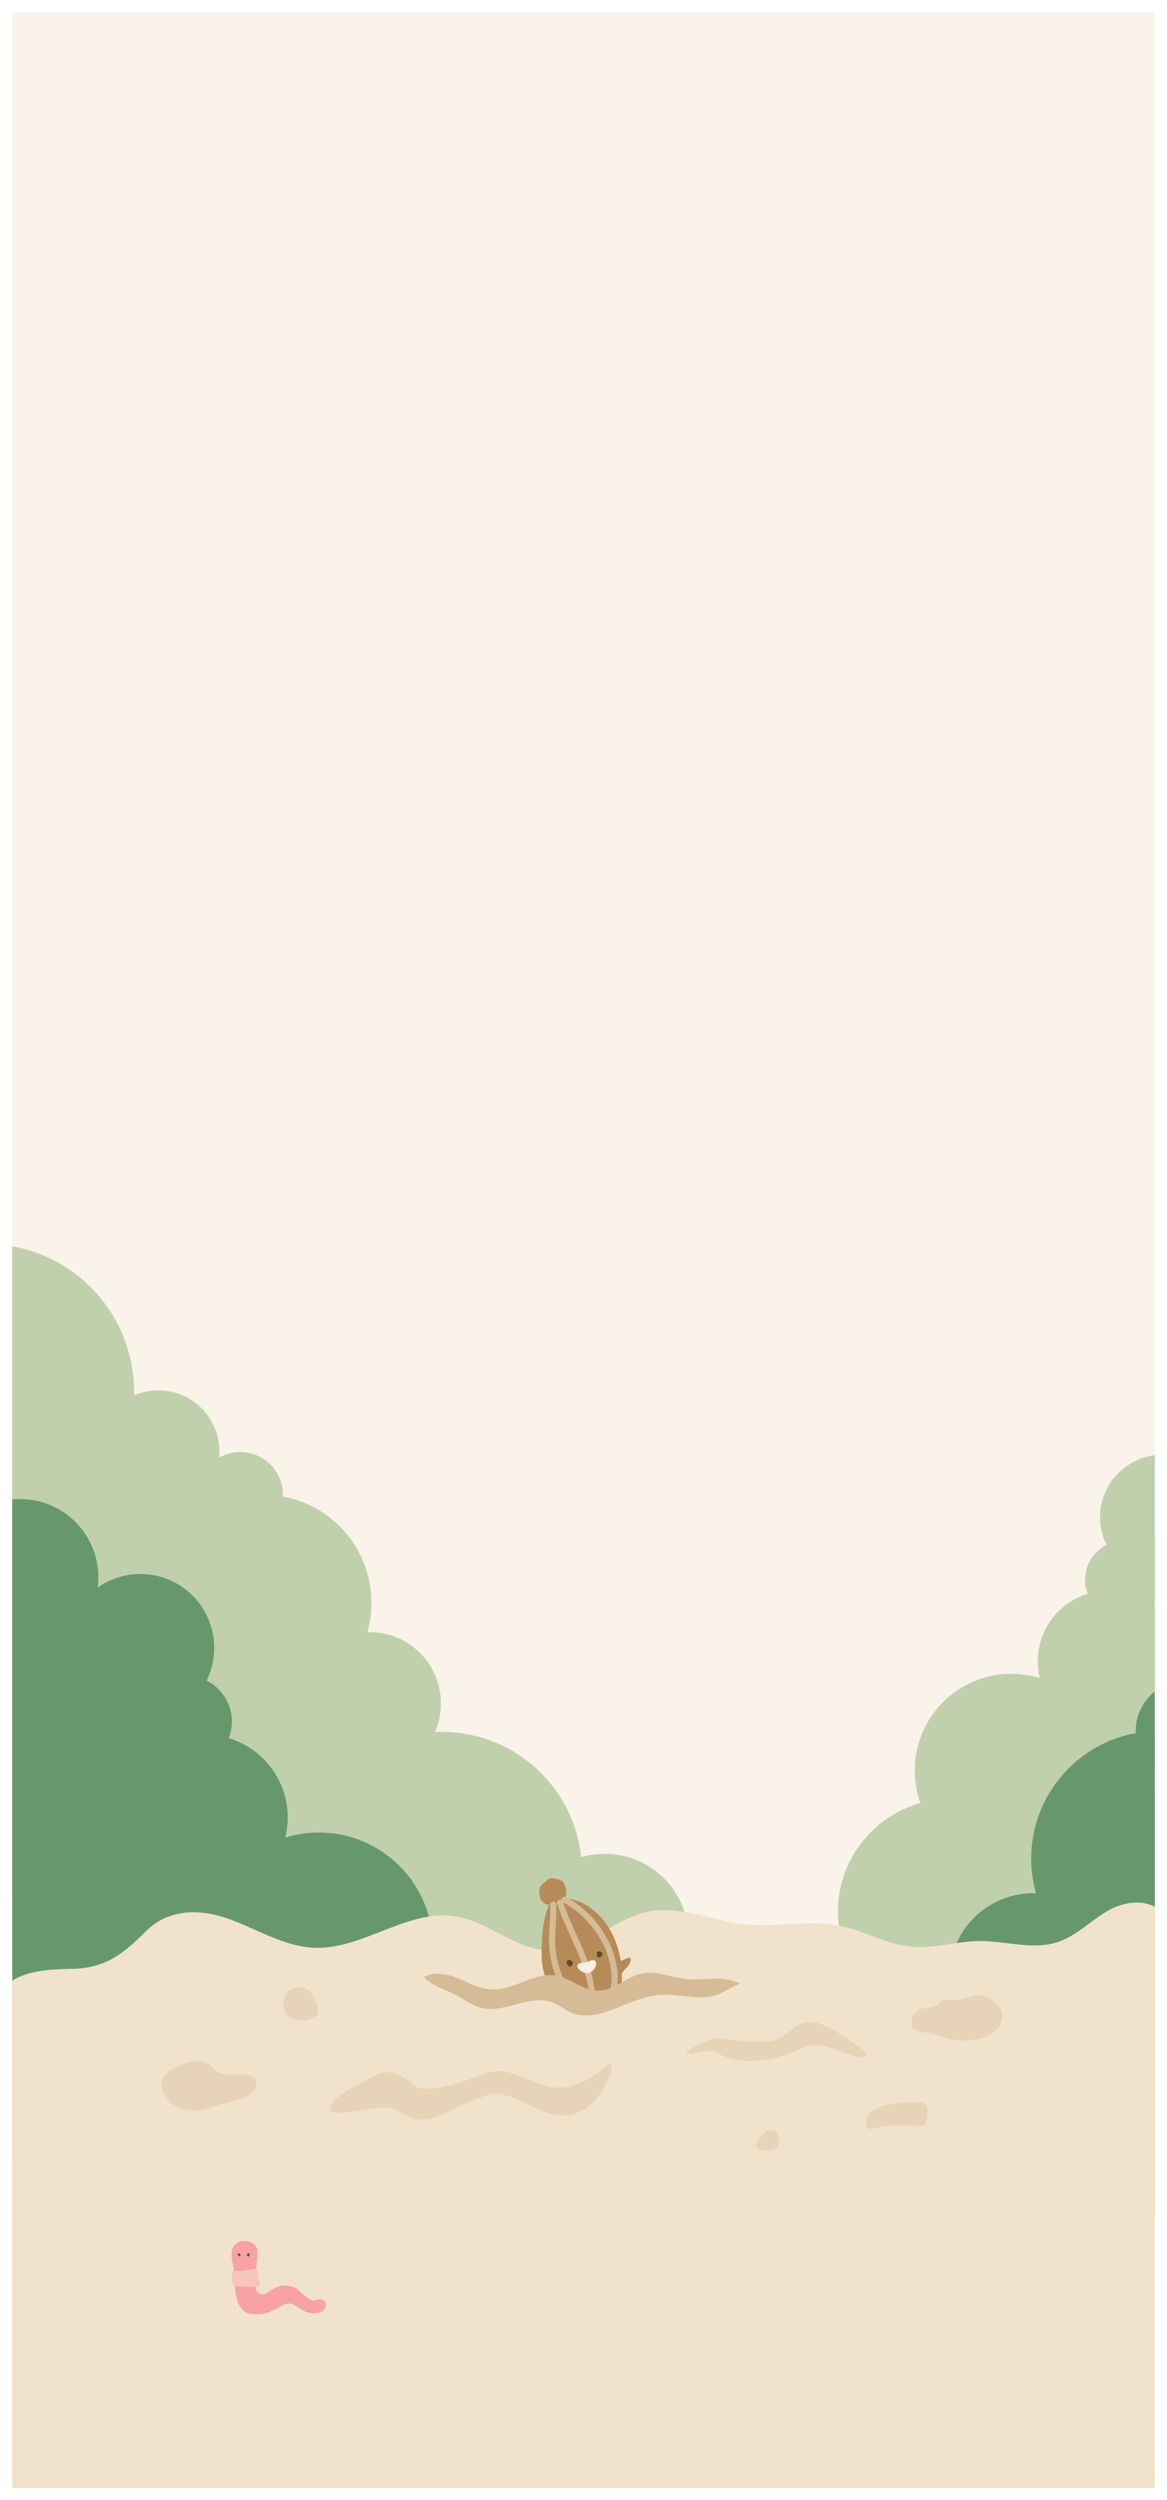 <svg width="383" height="820" viewBox="0 0 383 820" fill="none" xmlns="http://www.w3.org/2000/svg">
<g clip-path="url(#clip0_259_1470)" filter="url(#filter0_d_259_1470)">
<rect width="375" height="812" transform="translate(4)" fill="white"/>
<rect x="4" width="375" height="812" fill="#F9F3EA"/>
<g filter="url(#filter1_f_259_1470)">
<path d="M78.447 620.581C83.012 620.302 87.564 619.957 92.103 619.599C97.742 619.161 103.395 618.736 109.035 618.298C117.051 617.688 125.225 617.038 132.431 614.888C139.636 612.725 145.847 608.77 146.975 603.767C147.983 599.335 144.971 594.876 142.105 590.67C129.06 571.508 117.608 551.947 107.841 532.121C103.966 524.265 100.33 516.317 94.584 508.885C90.032 503.007 84.207 497.513 78.408 492.059C71.441 485.49 64.461 478.921 57.494 472.352C53.831 468.902 50.169 465.452 45.882 462.293C40.707 458.472 34.642 455.088 30.183 450.947C26.521 447.537 24.026 443.702 20.151 440.384C16.276 437.067 10.437 434.2 4.015 434.267C-6.071 434.373 -11.711 441.101 -15.333 446.913C-22.951 459.148 -30.621 471.49 -33.991 484.561C-35.066 488.688 -35.69 492.868 -36.327 497.048C-38.715 512.787 -41.104 528.565 -40.295 544.45C-39.764 554.814 -37.88 565.178 -35.995 575.528C-35.04 580.73 -34.097 585.946 -33.142 591.148C-31.961 597.65 -31.842 607.072 -25.419 612.738C-20.456 617.104 -11.339 617.489 -3.656 618.378C23.548 621.47 51.257 622.253 78.447 620.581Z" fill="#C0D0AC"/>
<path d="M-4.5 501C22.286 501 44 479.286 44 452.5C44 425.714 22.286 404 -4.5 404C-31.286 404 -53 425.714 -53 452.5C-53 479.286 -31.286 501 -4.5 501Z" fill="#C0D0AC"/>
<path d="M86.436 557.162C106.026 557.162 121.907 541.281 121.907 521.691C121.907 502.101 106.026 486.22 86.436 486.22C66.846 486.22 50.965 502.101 50.965 521.691C50.965 541.281 66.846 557.162 86.436 557.162Z" fill="#C0D0AC"/>
<path d="M121.31 578.076C134.231 578.076 144.705 567.602 144.705 554.681C144.705 541.76 134.231 531.285 121.31 531.285C108.389 531.285 97.915 541.76 97.915 554.681C97.915 567.602 108.389 578.076 121.31 578.076Z" fill="#C0D0AC"/>
<path d="M145 656C170.405 656 191 635.405 191 610C191 584.595 170.405 564 145 564C119.595 564 99 584.595 99 610C99 635.405 119.595 656 145 656Z" fill="#C0D0AC"/>
<path d="M198.5 659C213.688 659 226 646.688 226 631.5C226 616.312 213.688 604 198.5 604C183.312 604 171 616.312 171 631.5C171 646.688 183.312 659 198.5 659Z" fill="#C0D0AC"/>
<path d="M52 492C63.046 492 72 483.046 72 472C72 460.954 63.046 452 52 452C40.954 452 32 460.954 32 472C32 483.046 40.954 492 52 492Z" fill="#C0D0AC"/>
<path d="M78.872 500.193C86.597 500.193 92.859 493.931 92.859 486.206C92.859 478.481 86.597 472.219 78.872 472.219C71.147 472.219 64.885 478.481 64.885 486.206C64.885 493.931 71.147 500.193 78.872 500.193Z" fill="#C0D0AC"/>
<path d="M363.624 563.797C376.34 563.797 386.648 553.489 386.648 540.773C386.648 528.058 376.34 517.749 363.624 517.749C350.908 517.749 340.6 528.058 340.6 540.773C340.6 553.489 350.908 563.797 363.624 563.797Z" fill="#C0D0AC"/>
<path d="M368.839 526.813C375.868 526.813 381.565 521.115 381.565 514.087C381.565 507.058 375.868 501.361 368.839 501.361C361.811 501.361 356.113 507.058 356.113 514.087C356.113 521.115 361.811 526.813 368.839 526.813Z" fill="#C0D0AC"/>
<path d="M381.565 514.153C392.903 514.153 402.094 504.962 402.094 493.624C402.094 482.286 392.903 473.095 381.565 473.095C370.227 473.095 361.036 482.286 361.036 493.624C361.036 504.962 370.227 514.153 381.565 514.153Z" fill="#C0D0AC"/>
<path d="M312 660C332.434 660 349 643.435 349 623C349 602.565 332.434 586 312 586C291.565 586 275 602.565 275 623C275 643.435 291.565 660 312 660Z" fill="#C0D0AC"/>
<path d="M374.598 633.519C370.033 633.241 365.482 632.896 360.943 632.537C355.303 632.099 349.65 631.675 344.01 631.237C335.995 630.626 327.821 629.976 320.615 627.826C313.409 625.663 307.199 621.709 306.071 616.706C305.062 612.274 308.075 607.815 310.941 603.608C323.986 584.446 335.425 564.886 345.205 545.06C349.08 537.204 352.716 529.255 358.462 521.824C363.013 515.945 368.839 510.451 374.638 504.997C381.605 498.428 388.585 491.859 395.552 485.291C399.215 481.84 402.877 478.39 407.164 475.232C412.339 471.41 418.403 468.026 422.862 463.886C426.525 460.475 429.02 456.64 432.895 453.323C436.77 450.005 442.608 447.139 449.031 447.205C459.117 447.311 464.756 454.039 468.379 459.852C475.996 472.087 483.667 484.428 487.037 497.499C488.112 501.626 488.736 505.806 489.373 509.987C491.761 525.725 494.15 541.503 493.341 557.388C492.81 567.752 490.925 578.116 489.041 588.467C488.086 593.669 487.143 598.884 486.188 604.086C485.007 610.588 484.887 620.01 478.465 625.677C473.502 630.042 464.385 630.427 456.701 631.316C429.497 634.408 401.789 635.191 374.598 633.519Z" fill="#C0D0AC"/>
<path d="M331.921 608.359C349.43 608.359 363.624 594.165 363.624 576.656C363.624 559.147 349.43 544.953 331.921 544.953C314.412 544.953 300.219 559.147 300.219 576.656C300.219 594.165 314.412 608.359 331.921 608.359Z" fill="#C0D0AC"/>
<path d="M389.726 722.27C384.338 721.939 378.977 721.527 373.602 721.116C366.941 720.612 360.279 720.094 353.617 719.59C344.156 718.86 334.508 718.103 326.002 715.569C317.496 713.034 310.17 708.35 308.843 702.445C307.662 697.216 311.206 691.948 314.589 686.985C329.983 664.372 343.492 641.309 355.024 617.9C359.589 608.637 363.875 599.255 370.669 590.484C376.044 583.543 382.905 577.067 389.752 570.618C397.98 562.868 406.207 555.118 414.435 547.369C418.748 543.308 423.074 539.234 428.13 535.505C434.234 530.993 441.4 527.012 446.655 522.115C450.981 518.094 453.927 513.556 458.492 509.641C463.057 505.727 469.957 502.356 477.535 502.436C489.438 502.555 496.1 510.504 500.36 517.351C509.344 531.789 518.394 546.36 522.388 561.767C523.649 566.637 524.405 571.573 525.148 576.497C527.962 595.062 530.788 613.693 529.833 632.431C529.209 644.666 526.98 656.888 524.75 669.096C523.636 675.241 522.508 681.385 521.393 687.529C519.986 695.199 519.867 706.32 512.276 712.994C506.424 718.157 495.662 718.594 486.598 719.643C454.498 723.332 421.813 724.234 389.726 722.27Z" fill="#67986C"/>
<path d="M380.291 647.439C403.406 647.439 422.145 628.7 422.145 605.585C422.145 582.469 403.406 563.731 380.291 563.731C357.175 563.731 338.436 582.469 338.436 605.585C338.436 628.7 357.175 647.439 380.291 647.439Z" fill="#67986C"/>
<path d="M339.153 672.109C354.397 672.109 366.755 659.751 366.755 644.507C366.755 629.263 354.397 616.905 339.153 616.905C323.908 616.905 311.551 629.263 311.551 644.507C311.551 659.751 323.908 672.109 339.153 672.109Z" fill="#67986C"/>
<path d="M332.597 721.607C351.008 721.607 365.932 706.682 365.932 688.272C365.932 669.861 351.008 654.937 332.597 654.937C314.187 654.937 299.263 669.861 299.263 688.272C299.263 706.682 314.187 721.607 332.597 721.607Z" fill="#67986C"/>
<path d="M389.222 580.239C398.339 580.239 405.73 572.848 405.73 563.731C405.73 554.613 398.339 547.223 389.222 547.223C380.104 547.223 372.714 554.613 372.714 563.731C372.714 572.848 380.104 580.239 389.222 580.239Z" fill="#67986C"/>
<path d="M67.249 619.268C82.258 619.268 94.426 607.1 94.426 592.09C94.426 577.081 82.258 564.913 67.249 564.913C52.239 564.913 40.071 577.081 40.071 592.09C40.071 607.1 52.239 619.268 67.249 619.268Z" fill="#67986C"/>
<path d="M61.091 575.609C69.38 575.609 76.1 568.889 76.1 560.6C76.1 552.311 69.38 545.591 61.091 545.591C52.802 545.591 46.082 552.311 46.082 560.6C46.082 568.889 52.802 575.609 61.091 575.609Z" fill="#67986C"/>
<path d="M46.083 560.693C59.465 560.693 70.314 549.844 70.314 536.461C70.314 523.079 59.465 512.23 46.083 512.23C32.7 512.23 21.851 523.079 21.851 536.461C21.851 549.844 32.7 560.693 46.083 560.693Z" fill="#67986C"/>
<path d="M6.63 538.956C20.797 538.956 32.281 527.471 32.281 513.305C32.281 499.138 20.797 487.653 6.63 487.653C-7.537 487.653 -19.021 499.138 -19.021 513.305C-19.021 527.471 -7.537 538.956 6.63 538.956Z" fill="#67986C"/>
<path d="M135.405 688.339C144.522 688.339 151.913 680.948 151.913 671.831C151.913 662.714 144.522 655.323 135.405 655.323C126.287 655.323 118.896 662.714 118.896 671.831C118.896 680.948 126.287 688.339 135.405 688.339Z" fill="#67986C"/>
<path d="M54.297 701.517C59.684 701.185 65.046 700.773 70.42 700.362C77.082 699.858 83.743 699.34 90.405 698.836C99.867 698.106 109.514 697.35 118.02 694.815C126.527 692.267 133.852 687.596 135.179 681.691C136.36 676.462 132.817 671.194 129.433 666.231C114.039 643.618 100.53 620.555 88.998 597.146C84.433 587.883 80.134 578.501 73.353 569.73C67.978 562.789 61.118 556.314 54.27 549.864C46.043 542.114 37.815 534.365 29.588 526.615C25.275 522.554 20.949 518.48 15.893 514.751C9.788 510.239 2.622 506.258 -2.633 501.361C-6.959 497.341 -9.905 492.802 -14.47 488.887C-19.035 484.973 -25.935 481.602 -33.512 481.682C-45.416 481.801 -52.078 489.75 -56.337 496.597C-65.334 511.022 -74.371 525.58 -78.366 541C-79.626 545.87 -80.383 550.806 -81.126 555.73C-83.939 574.295 -86.766 592.926 -85.81 611.664C-85.187 623.899 -82.957 636.121 -80.728 648.329C-79.613 654.474 -78.485 660.618 -77.371 666.762C-75.964 674.432 -75.844 685.552 -68.254 692.227C-62.402 697.389 -51.639 697.827 -42.576 698.876C-10.489 702.578 22.209 703.481 54.297 701.517Z" fill="#67986C"/>
<path d="M104.658 671.831C125.318 671.831 142.066 655.083 142.066 634.422C142.066 613.762 125.318 597.013 104.658 597.013C83.997 597.013 67.249 613.762 67.249 634.422C67.249 655.083 83.997 671.831 104.658 671.831Z" fill="#67986C"/>
</g>
<path d="M383.548 656.398C384.5 648.455 384.207 640.183 383.804 632.167C383.658 629.531 383.512 626.786 382.194 624.516C378.828 618.696 370.045 619.099 364.154 622.357C363.349 622.796 362.544 623.308 361.739 623.821C356.872 627.005 352.554 631.178 347.065 632.972C338.941 635.607 330.122 632.569 321.596 632.606C313.948 632.642 306.409 635.205 298.798 634.436C290.82 633.631 283.612 629.238 275.744 627.628C265.534 625.541 254.922 628.213 244.566 627.115C233.881 625.98 223.379 620.892 212.877 622.942C201.423 625.212 192.311 635.607 180.638 635.644C169.587 635.681 160.585 626.383 149.716 624.553C133.871 621.881 119.197 635.424 103.169 634.802C93.253 634.436 84.434 628.726 75.102 625.358C65.625 621.954 55.342 621.991 47.95 629.348C40.522 636.742 34.667 641.537 23.652 641.72C14.979 641.903 4.66 642.342 0.013 649.663C-1.341 651.75 -1.927 654.056 -1.963 656.398H-2V856.147H384.17V656.398H383.548Z" fill="#F1E2CC"/>
<path d="M103.925 754.664C102.904 754.812 101.798 754.671 100.774 754.337C97.927 753.417 96.029 750.289 93.112 751.937C90.827 752.829 89.047 754.428 86.647 754.787C84.352 755.118 82.007 755.139 80.49 754.284C77.861 752.421 77.261 748.937 77.186 745.49C77.221 742.723 76.668 739.959 76.115 737.21C75.888 735.01 75.725 732.534 78.42 731.342C78.978 731.087 79.553 730.986 80.112 731.002C80.986 731.029 81.991 731.173 82.881 731.719C84.199 732.353 84.58 733.707 84.492 735.086C84.455 736.594 84.127 738.261 84.096 739.857C83.765 742.07 83.712 744.328 84.086 746.915C84.086 746.924 84.09 746.936 84.093 746.945C84.377 748.312 86.081 748.94 87.53 748.107C88.598 747.387 89.609 746.722 90.555 746.225C92.913 745.162 95.108 745.484 97.059 746.452C98.136 746.988 101.477 750.782 102.907 750.534C103.8 750.377 104.855 749.89 105.86 750.295C107.865 751.098 106.825 753.356 105.751 754.021C105.205 754.358 104.583 754.569 103.925 754.664Z" fill="#F8A1A6"/>
<path d="M80.58 740.636C81.645 740.476 82.535 740.262 83.29 740.149C83.555 740.103 83.837 740.066 84.118 740.179C84.614 740.381 84.598 740.948 84.686 741.402C84.736 742.039 84.832 742.674 84.948 743.348C85.01 743.817 85.117 744.298 85.213 744.779C85.279 745.15 85.532 745.606 85.114 745.857C84.739 746.075 84.074 746.054 83.634 746.066C82.931 746.078 82.235 746.047 81.551 746.011C80.727 745.995 79.887 745.956 79.056 745.897C78.429 745.854 77.467 745.864 76.94 745.658C76.737 745.582 76.615 745.447 76.534 745.306C76.069 744.252 76.194 742.579 76.1 741.411C76.016 740.685 76.946 740.795 77.873 740.817C78.788 740.838 79.703 740.755 80.58 740.636Z" fill="#F8C5BA"/>
<path d="M81.51 735.006C81.404 735.024 81.267 735.095 81.158 735.217C81.083 735.3 81.014 735.435 81.002 735.558C80.989 735.702 81.052 735.778 81.114 735.833C81.195 735.907 81.279 735.974 81.373 736.026C81.457 736.075 81.557 736.109 81.667 736.048C81.976 735.879 81.991 735.331 81.854 735.147C81.766 735.034 81.648 734.981 81.51 735.006Z" fill="#595550"/>
<path d="M78.031 735.339C78.072 735.241 78.162 735.13 78.293 735.06C78.381 735.011 78.512 734.983 78.618 735.011C78.743 735.042 78.793 735.124 78.824 735.201C78.868 735.302 78.902 735.403 78.924 735.507C78.946 735.605 78.952 735.71 78.874 735.798C78.662 736.05 78.197 735.9 78.072 735.713C77.994 735.596 77.978 735.464 78.031 735.339Z" fill="#595550"/>
</g>
<path d="M188.759 623.201C191.755 624.137 194.384 625.886 196.687 628.246C198.766 630.381 200.641 633.27 201.966 636.565C204.982 644.153 204.432 652.432 202.659 660.874C202.394 662.013 202.557 663.193 202.516 664.027C202.577 664.861 201.436 665.207 200.335 664.535C199.316 663.844 198.95 662.542 198.114 661.993C196.973 661.281 193.956 661.769 192.265 662.318C191.307 663.457 190.838 665.41 189.432 665.918C188.311 666.203 187.924 665.451 187.822 664.657C187.781 662.501 187.312 660.65 186.049 658.962C181.871 655.076 179.507 651.089 178.345 646.289C177.509 642.831 177.733 639.332 177.917 635.833C178.039 633.412 178.304 631.012 178.895 628.652C179.344 626.883 179.935 625.093 180.709 623.445C180.831 623.16 180.994 622.875 181.239 622.672C182.136 621.96 183.807 622.367 184.826 622.448C186.212 622.57 187.516 622.814 188.759 623.201Z" fill="#B78B58"/>
<path d="M203.026 642.912C203.556 643.156 204.126 643.034 204.615 642.79C205.39 642.424 207.448 641.142 206.898 643.319C206.47 645.495 203.066 646.533 203.515 649.91" fill="#B78B58"/>
<path d="M184.765 656.683C183.338 656.988 183.481 658.697 182.299 659.287C182.115 659.368 181.85 659.368 181.687 659.246C181.585 659.165 181.524 659.043 181.463 658.941C180.974 657.884 180.811 656.744 180.994 655.666C181.157 654.649 181.748 653.612 181.463 652.534" fill="#B78B58"/>
<path d="M177 620.617C176.939 619.702 177.183 618.746 177.815 618.075C178.202 617.668 178.712 617.383 179.119 617.017C179.364 616.814 179.588 616.569 179.873 616.366C180.811 615.735 182.054 616.02 183.155 616.346C183.766 616.529 184.418 616.732 184.806 617.241C186.253 619.153 186.436 623.872 183.664 624.645C182.441 624.991 180.933 624.828 179.731 624.625C177.774 624.32 177.122 622.509 177 620.617Z" fill="#B78B58"/>
<path d="M181.606 624.665C181.565 627.269 181.524 629.853 181.341 632.151C180.628 640.349 182.238 648.038 187.108 654.263C187.74 655.056 188.413 655.809 189.045 656.602C190.104 657.945 191.062 659.368 191.898 660.874" stroke="#D5BB96" stroke-width="2" stroke-miterlimit="10" stroke-linecap="round" stroke-linejoin="round"/>
<path d="M185.356 623.058C193.426 627.412 200.478 636.504 201.579 646.329C202.088 650.886 200.906 656.297 199.174 660.467" stroke="#D5BB96" stroke-width="2" stroke-miterlimit="10" stroke-linecap="round" stroke-linejoin="round"/>
<path d="M183.786 623.974C186.436 632.314 191.592 640.247 193.549 649.279C194.221 652.391 194.812 656.866 195.383 659.999" stroke="#D5BB96" stroke-width="2" stroke-miterlimit="10" stroke-linecap="round" stroke-linejoin="round"/>
<path d="M186.571 642.814C186.795 642.773 187.101 642.814 187.407 642.977C187.61 643.078 187.835 643.302 187.957 643.526C188.079 643.79 188.018 643.994 187.937 644.156C187.835 644.36 187.712 644.543 187.59 644.726C187.468 644.889 187.305 645.011 187.04 644.99C186.326 644.889 185.898 643.811 186.021 643.363C186.102 643.058 186.306 642.875 186.571 642.814Z" fill="#614925"/>
<path d="M197.515 640.373C197.373 640.21 197.108 640.047 196.802 640.007C196.598 639.986 196.333 640.007 196.15 640.149C195.926 640.291 195.905 640.495 195.885 640.678C195.885 640.902 195.885 641.125 195.905 641.349C195.946 641.553 196.007 641.756 196.211 641.878C196.802 642.224 197.597 641.593 197.699 641.146C197.78 640.841 197.699 640.576 197.515 640.373Z" fill="#614925"/>
<path d="M193.276 643.241C193.745 643.017 194.193 642.794 194.764 642.875C196.129 643.078 195.6 644.828 195.09 645.702C194.173 647.025 192.767 647.452 191.34 646.801C190.545 646.414 189.648 645.845 189.485 644.99C189.445 644.787 189.465 644.543 189.587 644.36C189.893 643.892 190.606 643.831 191.055 643.77C191.809 643.689 192.604 643.587 193.276 643.241Z" fill="#FAEDE1"/>
<path d="M275.954 651.9C273.559 653.439 271.435 655.455 268.734 656.322C264.737 657.596 260.397 656.127 256.202 656.145C252.439 656.163 248.73 657.401 244.985 657.03C241.059 656.64 237.512 654.518 233.641 653.739C228.618 652.731 223.396 654.022 218.3 653.492C213.043 652.943 207.875 650.484 202.708 651.475C197.072 652.572 192.588 657.596 186.845 657.613C181.425 657.631 176.996 653.138 171.648 652.253C163.852 650.962 156.631 657.507 148.745 657.206C143.866 657.03 139.526 654.27 134.935 652.643C130.271 650.997 125.212 651.015 121.575 654.571C117.92 658.144 115.039 660.461 109.619 660.55C105.352 660.621 100.274 660.833 97.987 664.371C95.485 668.227 98.132 673.392 101.553 676.506C104.974 679.619 109.331 682.043 111.312 686.182C113.04 689.808 112.77 694.408 115.561 697.326C117.253 699.095 119.72 699.856 121.917 700.935C131.658 705.747 136.321 717.21 145.63 722.8C149.735 725.276 154.507 726.444 159.188 727.558C166.138 729.239 173.088 730.919 180.039 732.6C184.72 733.732 189.456 734.864 194.281 734.988C208.991 735.377 222.334 726.426 236.918 724.622C239.403 724.321 241.978 724.197 244.228 723.136C246.407 722.11 248.081 720.323 250.044 718.943C252.457 717.245 255.302 716.201 257.696 714.45C260.397 712.469 262.396 709.709 264.178 706.914C268.968 699.396 272.677 691.17 278.241 684.183C280.185 681.742 282.364 679.442 283.894 676.736C287.424 670.527 287.153 662.991 286.811 655.88C286.739 654.606 286.667 653.279 286.019 652.183C284.363 649.37 280.041 649.565 277.142 651.139C276.728 651.404 276.35 651.652 275.954 651.9Z" fill="#F1E2CC"/>
<path d="M239.115 649.3C234.523 648.371 229.749 649.56 225.091 649.071C220.284 648.566 215.56 646.302 210.835 647.214C205.683 648.224 201.568 652.851 196.333 652.884C191.379 652.9 187.329 648.762 182.44 647.947C175.313 646.758 168.712 652.786 161.502 652.509C157.041 652.346 153.074 649.805 148.877 648.306C145.535 647.117 141.979 646.888 139 648.42C140.267 649.593 141.7 650.619 143.247 651.401C145.107 652.362 147.115 653.014 148.992 653.959C151.955 655.458 154.588 657.673 157.798 658.504C165.486 660.491 173.782 653.926 181.206 656.728C183.84 657.657 185.881 659.547 188.35 660.394C192.679 661.876 197.881 660.41 202.621 658.471C207.362 656.533 212.119 654.496 217.206 654.252C222.786 653.975 228.663 655.816 233.864 654.627C235.724 654.203 237.354 653.323 239.033 652.411C240.317 651.711 241.65 651.059 243 650.456C241.7 650 240.432 649.56 239.115 649.3Z" fill="#D5BB96"/>
<path d="M58.502 677.632C60.668 676.745 62.933 675.936 65.274 675.958C66.28 675.969 67.309 676.144 68.173 676.669C69.355 677.391 70.076 678.693 71.214 679.481C72.582 680.421 74.354 680.509 76.017 680.389C77.669 680.279 79.354 680.006 80.984 680.367C86.312 681.559 84.255 686.679 80.306 687.992C76.805 689.163 73.129 689.852 69.606 691.055C63.775 693.036 57.867 693.003 54.148 687.117C51.259 682.555 54.235 679.371 58.502 677.632Z" fill="#E7D4B8"/>
<path d="M306.109 658.205C306.638 658.095 307.166 657.962 307.655 657.586C308.051 657.276 308.408 656.811 308.804 656.479C309.98 655.527 311.367 655.925 312.662 656.014C315.396 656.169 318.078 654.752 320.799 654.353C324.194 653.866 332.622 659.268 327.259 665.378C324.287 668.766 318.289 669.496 314.749 669.208C311.05 668.921 307.404 667.26 303.718 666.64C301.763 666.308 297.668 666.397 299.636 661.172C300.72 658.36 304.405 658.582 306.109 658.205Z" fill="#E7D4B8"/>
<path d="M302.414 689.659C302.831 689.729 303.273 689.816 303.627 690.148C304.663 691.092 304.448 693.241 304.107 694.883C303.956 695.617 303.779 696.404 303.337 696.876C302.869 697.382 302.225 697.4 301.631 697.382C297.778 697.33 293.66 696.666 289.832 697.278C288.392 697.505 283.705 700.266 284.21 695.46C284.816 689.431 299.294 689.134 302.414 689.659Z" fill="#E7D4B8"/>
<path d="M255.501 700.759C255.939 701.974 255.72 703.494 254.867 704.392C254.659 704.61 254.407 704.796 254.123 704.928C253.456 705.234 252.69 705.234 251.957 705.223C248.281 705.19 246.869 704.293 249.451 700.967C251.224 698.681 254.199 697.105 255.501 700.759Z" fill="#E7D4B8"/>
<path d="M104.33 659.187C104.396 659.591 104.44 660.018 104.264 660.39C104.133 660.674 103.892 660.893 103.652 661.09C99.112 664.733 91.41 661.987 93.302 655.576C93.926 653.454 95.512 651.933 97.744 651.714C101.923 651.288 103.783 655.729 104.33 659.187Z" fill="#E7D4B8"/>
<path d="M120.206 682.227C122.306 681.111 123.86 680.028 125.928 679.732C127.842 679.437 130.523 679.875 132.809 681.669C134.516 682.478 135.763 683.857 137.163 684.656C142.885 686.176 152.644 682.555 160.214 679.7C162.206 679.328 164.12 679.01 166.21 679.503C171.8 680.87 177.369 684.415 182.861 684.677C189.064 685.006 195.311 680.859 200.551 676.297C201.372 678.781 199.818 681.57 198.298 684.327C194.49 692.27 187.303 695.552 179.535 692.981C174.71 691.34 170.159 688.167 165.324 687.041C160.127 685.826 155.806 688.933 150.937 690.629C146.014 693.539 140.675 695.793 136.529 694.994C134.341 694.567 132.251 693.145 129.625 691.887C125.074 689.48 113.587 694.447 108.806 692.456C106.049 689.229 117.329 683.912 120.206 682.227Z" fill="#E7D4B8"/>
<path d="M254.574 669.03C253.709 669.38 252.758 669.468 251.828 669.522C246.708 669.818 241.402 669.238 235.734 668.395C233.601 668.789 231.391 669.457 229.345 670.452C227.3 671.481 225.538 672.629 225.308 673.242C225.068 673.855 226.402 673.734 228.175 673.34C229.947 672.958 232.037 672.607 234.039 672.75C239.071 675.43 244.224 676.393 249.279 675.769C253.633 675.08 258.096 674.358 262.013 672.235C265.164 670.813 267.625 670.31 271.881 671.404C274.233 672.06 281.509 675.353 283.204 674.708C285.808 673.723 283.511 672.52 281.334 670.945C278.325 668.778 272.942 664.905 268.796 663.582C261.794 661.459 259.77 667.115 254.574 669.03Z" fill="#E7D4B8"/>
<defs>
<filter id="filter0_d_259_1470" x="0" y="0" width="383" height="820" filterUnits="userSpaceOnUse" color-interpolation-filters="sRGB">
<feFlood flood-opacity="0" result="BackgroundImageFix"/>
<feColorMatrix in="SourceAlpha" type="matrix" values="0 0 0 0 0 0 0 0 0 0 0 0 0 0 0 0 0 0 127 0" result="hardAlpha"/>
<feOffset dy="4"/>
<feGaussianBlur stdDeviation="2"/>
<feComposite in2="hardAlpha" operator="out"/>
<feColorMatrix type="matrix" values="0 0 0 0 0 0 0 0 0 0 0 0 0 0 0 0 0 0 0.25 0"/>
<feBlend mode="normal" in2="BackgroundImageFix" result="effect1_dropShadow_259_1470"/>
<feBlend mode="normal" in="SourceGraphic" in2="effect1_dropShadow_259_1470" result="shape"/>
</filter>
<filter id="filter1_f_259_1470" x="-91" y="399" width="626.022" height="329.283" filterUnits="userSpaceOnUse" color-interpolation-filters="sRGB">
<feFlood flood-opacity="0" result="BackgroundImageFix"/>
<feBlend mode="normal" in="SourceGraphic" in2="BackgroundImageFix" result="shape"/>
<feGaussianBlur stdDeviation="2.5" result="effect1_foregroundBlur_259_1470"/>
</filter>
<clipPath id="clip0_259_1470">
<rect width="375" height="812" fill="white" transform="translate(4)"/>
</clipPath>
</defs>
</svg>
